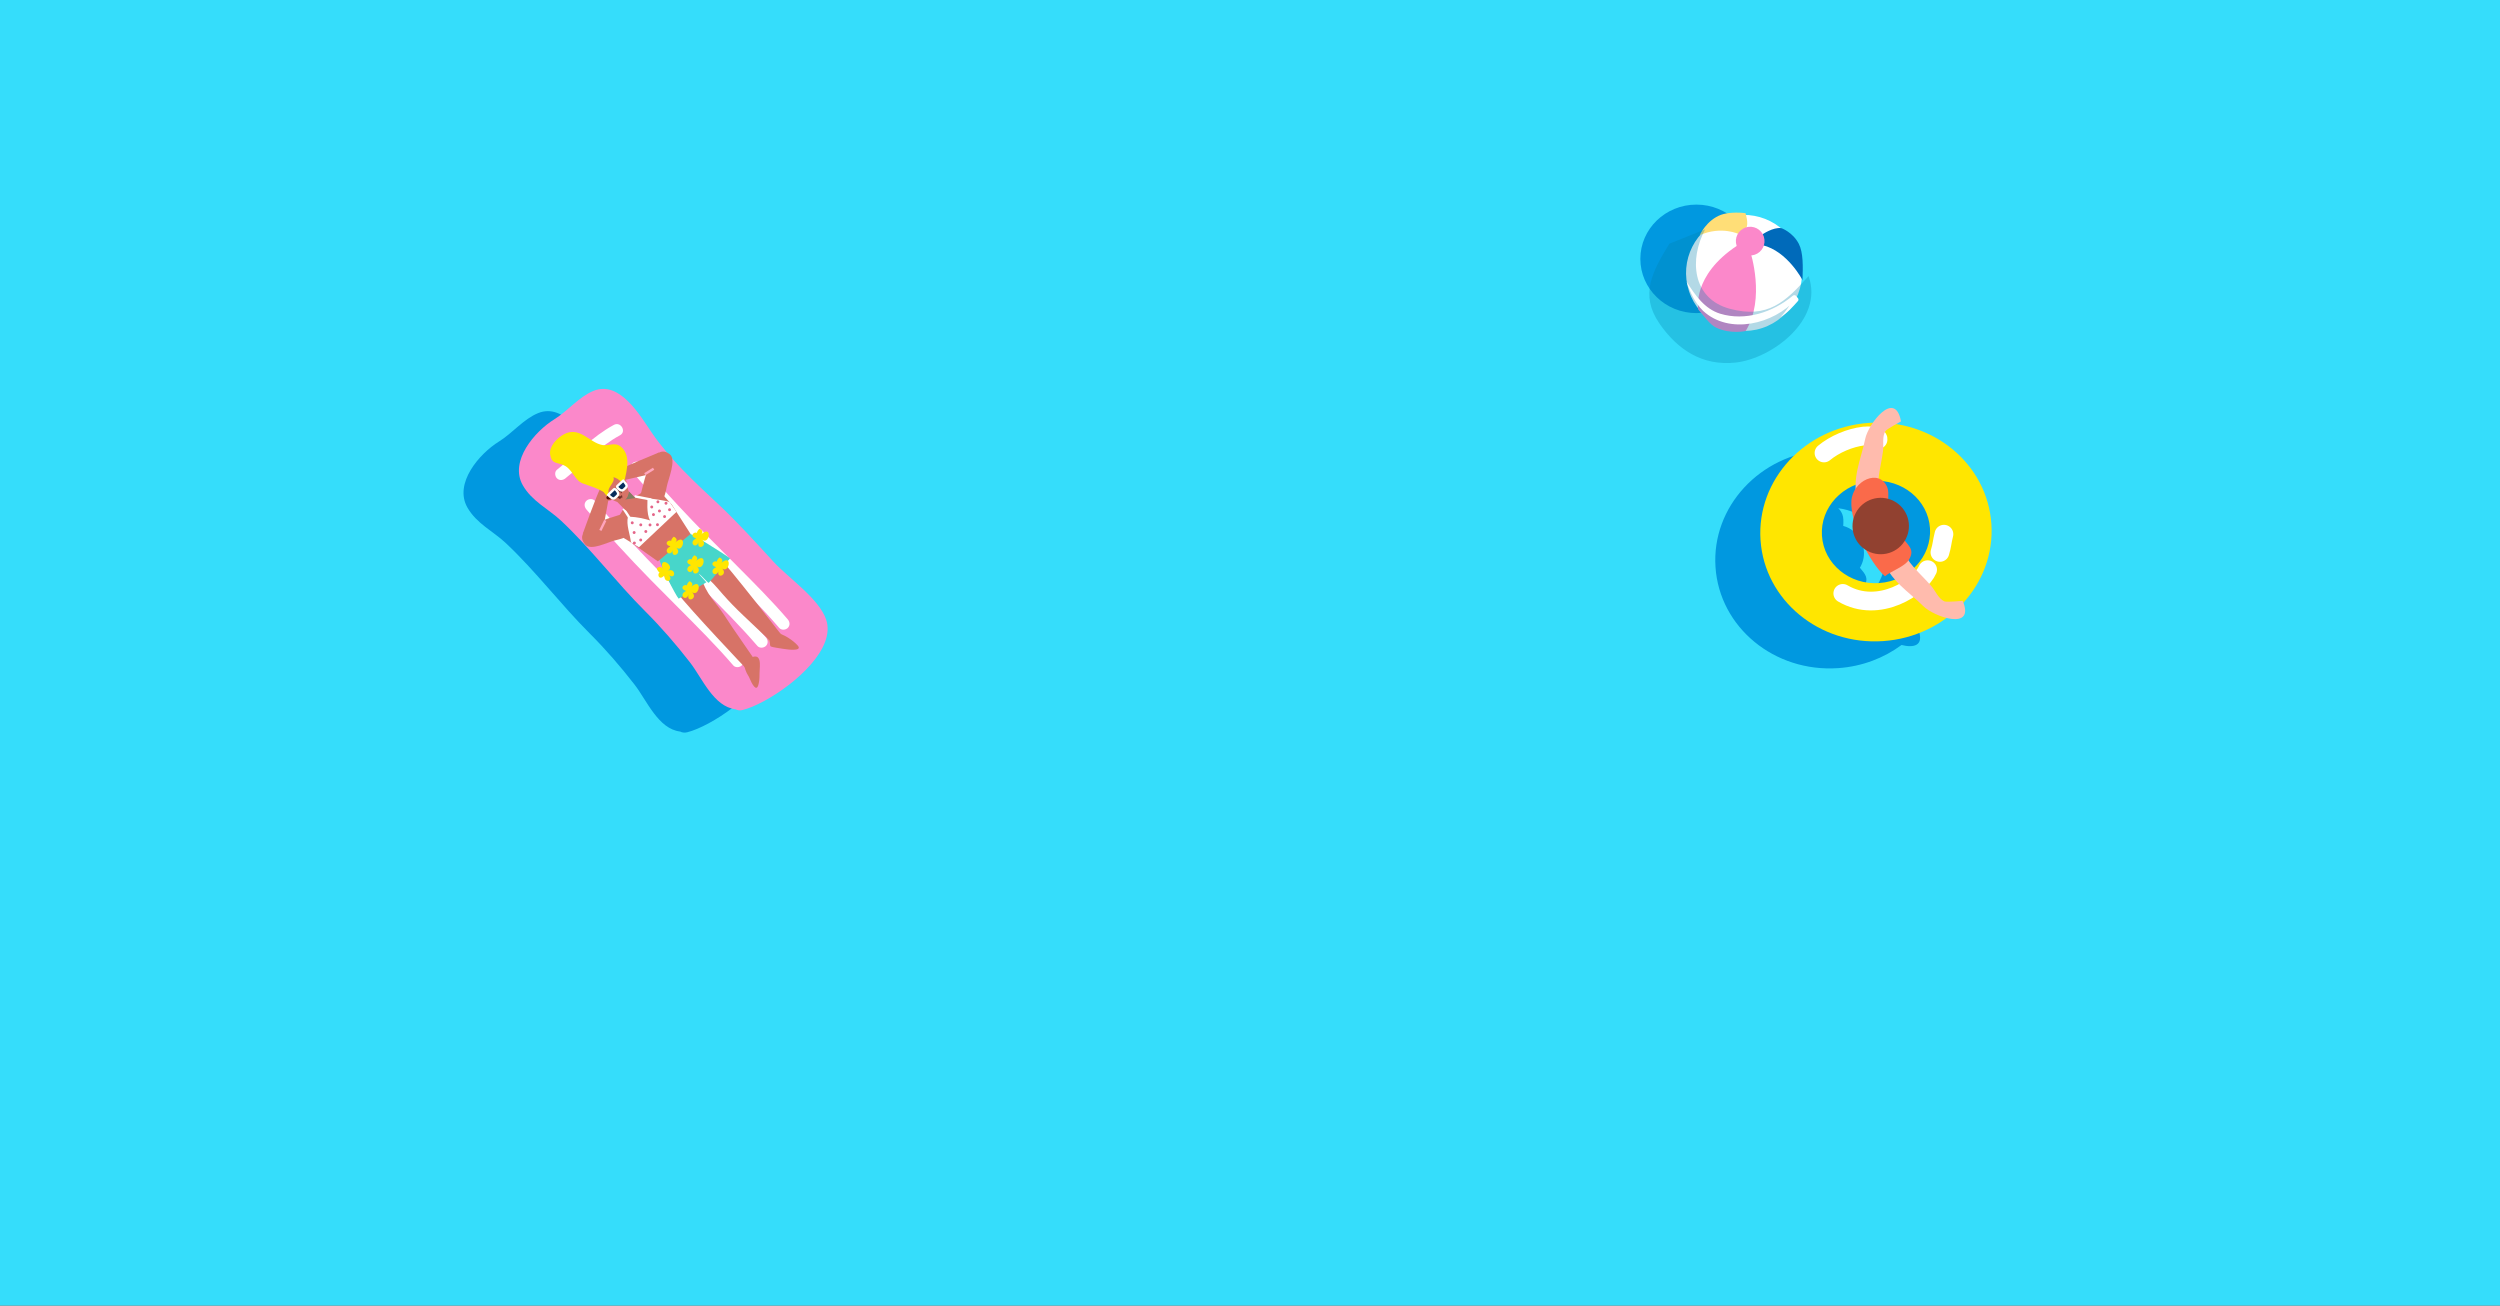 <?xml version="1.0" encoding="UTF-8"?>
<svg xmlns="http://www.w3.org/2000/svg" viewBox="0 0 1440 752">
  <rect x="0" y="0" width="1440" height="752" fill="#333333" stroke="none"/>
  <defs>
    <style>
      .cls-1 {
        fill: #e46589;
      }

      .cls-1, .cls-2, .cls-3, .cls-4, .cls-5, .cls-6, .cls-7, .cls-8, .cls-9, .cls-10, .cls-11, .cls-12, .cls-13, .cls-14, .cls-15, .cls-16, .cls-17, .cls-18, .cls-19 {
        stroke-width: 0px;
      }

      .cls-2 {
        fill: #ffbbad;
      }

      .cls-3, .cls-20, .cls-21, .cls-22, .cls-23 {
        fill: none;
      }

      .cls-4 {
        fill: #ffde77;
      }

      .cls-20 {
        stroke-width: 2.08px;
      }

      .cls-20, .cls-24 {
        stroke: #500b02;
      }

      .cls-20, .cls-25 {
        stroke-linejoin: round;
      }

      .cls-20, .cls-25, .cls-22 {
        stroke-linecap: round;
      }

      .cls-5 {
        fill: #fa6a4a;
      }

      .cls-6 {
        fill: #eb7967;
      }

      .cls-7 {
        fill: #827c62;
      }

      .cls-8 {
        fill: #47d6ca;
      }

      .cls-24 {
        fill: #500b02;
      }

      .cls-24, .cls-21, .cls-25, .cls-23 {
        stroke-width: 1.39px;
      }

      .cls-24, .cls-21, .cls-22, .cls-23 {
        stroke-miterlimit: 10;
      }

      .cls-9 {
        fill: #ffe600;
      }

      .cls-21 {
        stroke: #ffa4bd;
      }

      .cls-10 {
        fill: #914130;
      }

      .cls-11 {
        fill: #006aba;
      }

      .cls-25 {
        fill: #072d5c;
      }

      .cls-25, .cls-22, .cls-23 {
        stroke: #fff;
      }

      .cls-12 {
        fill: #672a23;
      }

      .cls-22 {
        stroke-width: 10.79px;
      }

      .cls-13 {
        fill: #fb88ca;
      }

      .cls-14 {
        fill: #0098e0;
      }

      .cls-15 {
        fill: #ea8d8d;
      }

      .cls-26 {
        isolation: isolate;
      }

      .cls-27 {
        mix-blend-mode: multiply;
        opacity: .3;
      }

      .cls-16 {
        fill: #fff;
      }

      .cls-17 {
        fill: #0080aa;
      }

      .cls-18 {
        fill: #d77367;
      }

      .cls-19 {
        fill: #35ddfb;
      }
    </style>
  </defs>
  <g class="cls-26">
    <g id="_레이어_2" data-name="레이어 2">
      <g id="_레이어_1-2" data-name="레이어 1">
        <rect class="cls-3" width="1440" height="752"/>
        <rect class="cls-19" width="1440" height="752"/>
        <path class="cls-14" d="M443.45,382.32c1.54-4.25,1.89-8.47.58-12.48-3.96-12.08-21.77-24.12-30.3-33.38-10.45-11.36-20.77-22.85-32.06-33.4-13.57-12.68-27.78-25.82-38.2-41.11-6.86-10.07-18.4-30.03-33.43-24.03-8.35,3.33-15.05,11.73-22.6,16.38-11.34,7-26.12,24.13-18.23,38.01,5.29,9.3,14.73,13.56,22.16,20.53,17.26,16.22,31.54,35.28,48.3,52.02,9.29,9.27,17.88,19.21,25.92,29.59,6.98,9.02,13.51,25.39,26.18,26.93,1.14.6,2.53.8,4.1.4,13.54-3.43,41.07-21.63,47.55-39.47h.03Z"/>
        <path class="cls-13" d="M475.33,369.51c1.54-4.25,1.89-8.47.58-12.48-3.96-12.08-21.77-24.12-30.29-33.38-10.45-11.36-20.77-22.85-32.06-33.4-13.56-12.68-27.78-25.82-38.19-41.11-6.86-10.06-18.4-30.03-33.43-24.03-8.34,3.33-15.05,11.73-22.6,16.38-11.33,6.98-26.1,24.13-18.22,38,5.29,9.3,14.73,13.56,22.16,20.53,17.26,16.22,31.54,35.28,48.3,52.02,9.29,9.27,17.88,19.22,25.92,29.59,6.98,9.01,13.51,25.39,26.18,26.93,1.14.6,2.53.8,4.1.4,13.54-3.43,41.07-21.63,47.55-39.47h0v.02Z"/>
        <path class="cls-16" d="M325.7,275.5c10.43-8.34,19.55-18.38,31.42-24.78,3.93-2.12.43-8.11-3.5-6-12.39,6.68-21.95,17.16-32.82,25.87-1.47,1.17-1.22,3.69,0,4.92,1.44,1.44,3.44,1.18,4.92,0h-.02Z"/>
        <path class="cls-16" d="M337.74,293.41c11.79,14.02,24.24,27.46,37.04,40.57,10.61,10.84,21.48,21.44,32.02,32.35,5.33,5.51,10.57,11.14,15.56,16.95,1.22,1.42,3.65,1.25,4.91,0,1.42-1.42,1.22-3.49,0-4.92-9.18-10.68-19.12-20.66-29.05-30.63-11.55-11.58-23.12-23.14-34.24-35.13-7.3-7.87-14.44-15.9-21.34-24.12-1.21-1.43-3.66-1.25-4.91,0-1.42,1.42-1.21,3.47,0,4.92h0Z"/>
        <path class="cls-16" d="M351.64,282.21c11.79,14.02,24.24,27.46,37.04,40.55,10.61,10.84,21.48,21.44,32.02,32.35,5.33,5.51,10.56,11.13,15.56,16.95,1.22,1.42,3.65,1.25,4.91,0,1.42-1.42,1.22-3.48,0-4.92-9.18-10.68-19.12-20.66-29.05-30.63-11.55-11.58-23.12-23.14-34.24-35.13-7.3-7.87-14.44-15.9-21.34-24.12-1.21-1.43-3.67-1.25-4.92,0-1.42,1.42-1.21,3.47,0,4.91h0l.02.04Z"/>
        <path class="cls-16" d="M364.23,271.82c11.79,14.02,24.24,27.46,37.04,40.56,10.61,10.84,21.48,21.44,32.02,32.36,5.33,5.51,10.57,11.14,15.56,16.95,1.22,1.42,3.65,1.25,4.92,0,1.42-1.42,1.22-3.48,0-4.91-9.18-10.68-19.12-20.66-29.05-30.63-11.55-11.58-23.12-23.14-34.24-35.13-7.3-7.87-14.44-15.9-21.34-24.12-1.21-1.43-3.67-1.25-4.92,0-1.42,1.42-1.21,3.47,0,4.91h0Z"/>
        <path class="cls-18" d="M437.4,380.19c.62,2.15.1,5.43.11,7.15,0,2-.05,4.08-.42,6.05-.32,1.71-1.03,4.01-2.71,2.04-1.11-1.3-1.82-2.87-2.49-4.44-.32-.75-.68-1.55-1.15-2.22-.79-1.11-2.19-4.62-2.05-5.96.26-2.48,5.76-6.04,7.86-4.12.4.36.67.89.85,1.5Z"/>
        <path class="cls-18" d="M389.89,321.9c6.16.67,13.13,9.23,14.99,13.73,1.76,4.29,4.18,8.1,7.14,11.65,3.71,4.46,6.75,9.61,10.04,14.4,4.35,6.33,8.7,12.65,13.06,18.97l-5.54,4.28s-32.03-33.75-40.1-44.15c-3.58-4.62-9.88-13.75-3.57-17.84,1.35-.86,2.68-1.15,3.97-1.01h0v-.03Z"/>
        <path class="cls-15" d="M444.62,372.3c-.54-.68-3.03-5.1-3.03-5.1l4.97-4.98s6.64,5.79,6.85,5.83c0,0,1.62,5.03-8.78,4.25h-.01Z"/>
        <path class="cls-18" d="M444.08,372.4c.92.46,5.93,1.14,7,1.32,1.97.32,4.04.58,6.04.53,1.73-.04,4.12-.39,2.43-2.36-2.35-2.72-8.64-7.29-12.41-7.05-2.04.12-3,.96-3.36,2.92-.17.92-.71,4.17.29,4.67h.01v-.03Z"/>
        <path class="cls-18" d="M393.8,316.54c-.29,6.19,7.62,12.65,11.79,15.18,3.97,2.4,7.62,7.04,10.66,10.5,3.83,4.36,7.65,8.27,11.87,12.26,5.58,5.28,11.15,10.55,16.72,15.84l5.08-4.82s-28.39-36.88-37.42-46.44c-4.01-4.26-12.05-11.9-17.06-6.29-1.07,1.19-1.55,2.46-1.62,3.76h-.02Z"/>
        <path class="cls-8" d="M395.87,306.93c-.18.18-4.44,4.4-7.29,7.6-2.79,2.55-8.6,7.27-8.71,7.39-.9.97,9.47,21.41,11.04,22.91l15.94-9.43c-.46-.61-3.71-4-4.33-4.89,1.4.71,4.62,4.76,5.69,5.22l12.29-14.08c-1.49-1.39-23.8-15.59-24.63-14.72h0Z"/>
        <path class="cls-18" d="M350.75,286.33l-4.11,22.28-10.97-1.19s7.83-21.9,10.33-26.64l4.75,5.55h0Z"/>
        <path class="cls-18" d="M367.99,289.36s1.48-1.48,5.64-.07c4.15,1.42,8.11,3.9,10.39-8.82.76-4.26,5.8-15.59,1.83-18.76-11.29-8.98-16.26,22.19-17.85,27.63h0v.02Z"/>
        <path class="cls-18" d="M378.95,323.36l-15.01-10.58c-2.8-1.97-5.71-3.03-7.76-5.58-2.99-3.71-2.37-6.6.32-9.98,3.05-3.85,3.91-8.76,8.75-11.14,1.11-.54,2.17-.88,3.22-1.58,3.1-2.11,5.57-4.08,9.37-2.32,3.76,1.75,6.32,5.65,9.15,8.53l10.77,16.85"/>
        <path class="cls-18" d="M359.13,276.63l22.08-5.11-1.68-10.9s-21.52,8.82-26.16,11.51l5.76,4.5h0Z"/>
        <path class="cls-9" d="M359,280.83c.8-6.71,5.64-17.63-1.4-23.55-3.3-2.79-7.14-.29-10.61-.93-7.61-1.4-13.19-11.12-22.26-6.15-3.75,2.05-8.57,6.79-7.84,11.59.92,6.1,4.51,4.19,8.66,6.6,4.32,2.5,5.71,8.47,10.15,10.09,4.19,1.54,9.09,2.85,13.2,5.69"/>
        <path class="cls-18" d="M363.87,294.61s-1.42,1.54.19,5.62c1.61,4.08,2.87,8.16-9.72,11.01-4.22.96-13.94,6.26-17.27,2.43-9.47-10.87,21.44-17.23,26.81-19.08h-.01v.02Z"/>
        <path class="cls-16" d="M361.72,297.62c6.22.14,9.7,1.29,12.77,2.15-2.33-3.4-1.47-12.83-1.47-12.83,0,0,12.13,1.43,12.86,2.44l3.76,5.48-21.59,20.35-4.61-2.78c-.5-4.64-2.9-10.21-1.72-14.81h0Z"/>
        <path class="cls-23" d="M363.17,299.16l-4.07-6.29"/>
        <path class="cls-23" d="M375.13,287.76l-9.66-1.88"/>
        <path class="cls-1" d="M372.14,305.31c.46.08.76.51.68.99-.08.46-.51.76-.99.68-.46-.08-.76-.53-.68-.99.08-.46.51-.76.99-.68Z"/>
        <path class="cls-1" d="M369.21,310.2c.46.08.76.51.68.99-.08.46-.53.76-.99.68-.46-.08-.76-.51-.68-.99.08-.46.53-.76.99-.68Z"/>
        <path class="cls-1" d="M365.42,305.91c.46.08.76.51.68.99-.08.46-.53.76-.99.68-.46-.08-.76-.53-.68-.99.08-.46.53-.76.99-.68Z"/>
        <path class="cls-1" d="M369.23,301.48c.46.08.76.51.68.99-.08.46-.53.76-.98.68-.46-.08-.76-.53-.68-.99.08-.46.53-.76.99-.68h0Z"/>
        <path class="cls-1" d="M364.33,300.31c.46.08.76.51.68.98-.08.46-.53.76-.99.68-.46-.08-.76-.53-.68-.99.08-.46.53-.76.99-.68h0Z"/>
        <path class="cls-1" d="M378.85,301.39c.46.08.76.51.68.99-.08.46-.53.76-.98.68-.46-.08-.76-.51-.68-.99.08-.46.53-.76.99-.68h0Z"/>
        <path class="cls-1" d="M374.57,301.53c.46.08.76.53.68.99-.08.46-.53.76-.99.68-.46-.08-.76-.53-.68-.99.08-.46.51-.76.99-.68Z"/>
        <path class="cls-1" d="M376.55,295.58c.46.08.76.53.68.99-.08.46-.51.76-.99.68-.46-.08-.76-.53-.68-.99s.53-.76.99-.68Z"/>
        <path class="cls-1" d="M382.95,296.72c.46.08.76.51.68.98-.08.46-.53.76-.99.68-.46-.08-.76-.51-.68-.99.08-.46.53-.76.99-.68h0Z"/>
        <path class="cls-1" d="M375.56,291.19c.46.08.76.53.68.98-.08.46-.51.76-.98.68-.46-.08-.76-.51-.68-.99.08-.46.53-.76.99-.68h0Z"/>
        <path class="cls-1" d="M380,293.48c.46.08.76.53.68.99-.08.46-.53.76-.99.68-.46-.08-.76-.53-.68-.99.08-.46.53-.76.99-.68Z"/>
        <path class="cls-1" d="M385.81,292.76c.46.08.76.53.68.99-.08.46-.53.76-.98.68-.46-.08-.76-.53-.68-.99.08-.46.51-.76.99-.68h0Z"/>
        <path class="cls-1" d="M379.1,288.22c.46.08.76.51.68.99-.08.46-.53.76-.98.68-.46-.08-.76-.53-.68-.99.08-.46.53-.76.99-.68h0Z"/>
        <path class="cls-1" d="M383.77,289.04c.46.08.76.51.68.99-.08.46-.53.76-.99.68-.46-.08-.76-.53-.68-.99.08-.46.53-.76.99-.68Z"/>
        <path class="cls-1" d="M365.55,311.95c.46.08.76.51.68.99-.08.46-.53.76-.99.68-.46-.08-.76-.53-.68-.99.08-.46.51-.76.99-.68Z"/>
        <path class="cls-6" d="M358.09,278.58s-.61-1.97,1.03-2.25c1.64-.29,2.97,1.71.86,4.35"/>
        <path class="cls-20" d="M359.34,277.68l-.04,1.08"/>
        <path class="cls-18" d="M366.06,287.02c1.64,1.67.62,3.33-1.03,4.97l-.38.38c-1.67,1.64-3.35,2.61-4.98.94l-3.96-4.03c-1.64-1.67-1.61-4.33.05-5.96l.38-.38c1.67-1.64,4.33-1.61,5.97.05l3.96,4.03h-.01,0Z"/>
        <path class="cls-7" d="M362.37,283.17s-1.12,4.25-3.03,4.66l6.57-.92-3.54-3.75h0Z"/>
        <path class="cls-18" d="M361.16,280.39c.15.25.29.5.4.75,1.37,3.03-.38,7.35-3.83,7.97-3.42.62-6.57-2.26-8.76-4.5-2.19-2.22-2.15-5.8.07-8l.51-.5c2.22-2.19,4.36-3.64,6.55-1.4,1.5,1.72,3.82,3.62,5.05,5.67h.01Z"/>
        <path class="cls-9" d="M353.36,274.89c-.07-.19,2.03.71,2.29.89,1.12.78,2.58,1.93,3.42,3.03,0,0,.15-.31.19-.35.03,0,.38.15.4.14-.86.33-1.9-3.07-2.21-3.54-4.42-6.93-13.47,1.47-10.19,7.57,1,1.86,2.71,3.82,4.72,4.6.17-.78-.5-.82-.85-1.44-1.17-2.11-.85-3.85.39-5.73.96-1.47,2.48-3.25,1.85-5.14h-.01v-.03Z"/>
        <path class="cls-18" d="M351.25,285.42s-1.96-.64-2.28.98c-.31,1.64,1.67,3,4.32.93"/>
        <path class="cls-20" d="M350.32,286.65l1.08-.03"/>
        <path class="cls-24" d="M352.98,283.17c-.53.11.04.82.3.92.62.24.25-.65-.18-.87l-.12-.04h0Z"/>
        <path class="cls-24" d="M356.51,279.71c-.53.11.04.82.31.92.62.24.25-.65-.18-.87l-.12-.04h-.01Z"/>
        <path class="cls-12" d="M357.14,284.76s.08.1.11.12c-.01-.03-.12-.15-.11-.12Z"/>
        <path class="cls-12" d="M357,284.46l.03.04-.08-.12.06.08h-.01Z"/>
        <path class="cls-12" d="M357.07,284.39c-.17-.18,0,.06-.07,0l-.04-.04.12.15s-.07-.15,0-.11h-.01,0Z"/>
        <path class="cls-12" d="M357.47,284.76c-.07-.07-.04-.07-.03,0h.03Z"/>
        <path class="cls-12" d="M357.45,284.68l.04.08s.06.04.08.07c-.01-.04-.06-.08-.12-.15Z"/>
        <path class="cls-12" d="M357.36,284.53v.03s.04.03,0-.03Z"/>
        <path class="cls-12" d="M357.4,284.64l-.04-.07s-.08-.08,0,.03c-.04-.05,0,0,.03.04h.01Z"/>
        <path class="cls-12" d="M357.37,284.61s-.07-.06-.11-.12c0,.04.11.18.11.12Z"/>
        <path class="cls-12" d="M356.91,284.19l-.05-.04.04.07s.06.04,0-.03h.01,0Z"/>
        <path class="cls-12" d="M357.62,284.71s-.1-.1-.14-.15l.03.06s.06.04.11.1h0Z"/>
        <path class="cls-12" d="M357.48,284.55l-.04-.08s0,.04.04.08Z"/>
        <path class="cls-12" d="M357.18,284.32l.1.17-.1-.17Z"/>
        <path class="cls-12" d="M357.69,284.65l.08.1-.11-.15.03.06h0Z"/>
        <path class="cls-12" d="M357.72,284.6c.06.08.12.11.17.17,0-.03-.04-.1-.1-.17.01.04,0,.04-.07,0Z"/>
        <path class="cls-12" d="M357.73,284.5s.04.06.07.1c0-.03-.03-.06-.07-.1Z"/>
        <path class="cls-12" d="M357.48,284.47s.08.08.11.1l-.11-.1Z"/>
        <path class="cls-12" d="M357.3,284.39c-.04-.07-.08-.15-.2-.24.06.08.12.12.2.24Z"/>
        <path class="cls-12" d="M357.34,284.33h-.04s.07.06.1.1l-.06-.1Z"/>
        <path class="cls-12" d="M357.33,284.29v.04h.03s-.03-.04-.03-.04h0Z"/>
        <path class="cls-12" d="M357.61,284.43s-.03-.07-.03-.08h-.06s.08.1.1.08h-.01Z"/>
        <path class="cls-12" d="M357.48,284.33s0,.01.03.06v-.04s-.03-.03-.01-.01h-.02Z"/>
        <path class="cls-12" d="M357.7,284.43s-.06-.03-.07-.04c.04.03.1.07.07.04Z"/>
        <path class="cls-12" d="M357.57,284.46s-.03-.04-.05-.07c0,0,0,.03.03.04l.03.03h-.01Z"/>
        <path class="cls-12" d="M356.98,283.6c.1.1.18.2.06.11.07.08.4.39.6.54-.04-.04-.08-.08-.12-.15-.06-.04-.17-.08-.24-.18-.03-.07.06.01.11.05-.14-.11-.17-.19-.36-.35l.06.07-.1-.1h-.01Z"/>
        <path class="cls-12" d="M357.59,284.26s.07.05.17.12c-.04-.06-.07-.1-.1-.12l-.06.03v-.03h-.01Z"/>
        <path class="cls-12" d="M357.58,284.32c-.1-.11-.12-.17-.25-.28,0,.03.07.1.11.15,0-.06.05.07.14.11v.04s.04.01.07.03c0,0-.03-.03,0-.01l-.04-.04.04.04h.01l-.03-.08s-.03,0-.03.03h-.03,0Z"/>
        <path class="cls-12" d="M356.98,283.97s.06.07.03.06c-.04-.03-.04-.06-.08-.1.03.03.05.1.12.14,0,0,.18.14.19.15-.1-.1-.17-.17-.25-.26h-.01Z"/>
        <path class="cls-12" d="M357.25,284.12l-.03-.07-.1-.08.05.06s.03.06.07.1h.01Z"/>
        <path class="cls-12" d="M357.72,284.3l.12.11-.15-.18.03.07Z"/>
        <path class="cls-12" d="M357.75,284.25l.11.08-.05-.07h-.06Z"/>
        <path class="cls-12" d="M357.54,282.23c.07-.11.18-.28.08-.15l-.08.12s.01,0,0,.03Z"/>
        <path class="cls-12" d="M356.5,282.58l-.03.04s.05-.08.08-.11l-.05.08h0Z"/>
        <path class="cls-12" d="M355.25,282.94l-.08.12s.04-.07.08-.12Z"/>
        <path class="cls-12" d="M358.07,283.57s.1-.06.11-.07c-.1.04-.22.03-.11.07Z"/>
        <path class="cls-12" d="M356.45,281.61s-.04.04-.06.07c.01-.01.04-.04.06-.07Z"/>
        <path class="cls-12" d="M358.2,283.36s-.03,0-.04.01c.03.03.04.07.01.1.07-.03.11-.07.01-.12h.02Z"/>
        <path class="cls-12" d="M357.44,283.79s-.03-.03-.06-.04c.03.03.04.04.06.04Z"/>
        <path class="cls-12" d="M357.95,284.1h-.01s.03.03.01,0Z"/>
        <path class="cls-12" d="M357.97,284.05h-.03.03v-.03.03Z"/>
        <path class="cls-12" d="M356.43,283.23c.08-.08.12-.12.12-.14l.03-.03-.19.19v.03l.29-.32-.25.26h0Z"/>
        <path class="cls-12" d="M355.47,282.94l-.05.12c-.14.18-.11.11-.2.28.24-.4.1,0,.33-.4l-.04.1h-.01c-.1.22.19-.28.18-.19,0,.04-.04.1-.07.14l.08-.08s-.04.08-.04.07h.05c.04-.06.11-.15.14-.2-.03.07-.03.04-.05.1l.08-.08c-.06.11-.12.21-.14.18-.22.42.07-.1-.03.17l-.04.04c-.12.24-.07.17-.12.32.04-.08.18-.39.25-.47,0,.03-.01.06.04-.03-.08.14-.05.11-.04.11l-.11.19s.1-.14.17-.22c0,.03-.08.18-.15.3,0,.04.12-.25.18-.26-.03.08.04.01.12-.08-.03.07-.07.11-.1.17l.1-.14s-.03.06-.04.07c.04-.05.11-.19.17-.24.12-.21-.15.33.01.1-.03.05-.07.11-.11.19.12-.14.1-.1.25-.29l-.06.14c.07-.15.19-.31.3-.43.04-.07.07-.14.08-.17l.1-.08s-.06.1-.11.17l.03-.04c-.03.07-.11.18-.18.28l.07-.12c-.07.11-.15.24-.24.35.01-.01.03-.04.04-.04-.01.03-.04.06-.06.08,0,.01.01-.01.06-.07l-.12.21.06-.08-.06.15c.15-.19.38-.49.47-.56-.11.14-.17.25-.28.43.11-.19-.08.07-.07,0,0,.03-.06.11-.08.14l.14-.15c-.1.15-.07.11-.1.18.18-.29.15-.18.22-.25-.07.1-.14.2-.14.17-.12.22.25-.32.14-.12,0,0,0-.01-.03.03.07-.08.04,0-.03.08,0,0,.04.04.24-.18-.03.03-.24.26-.28.32.21-.25.46-.47.7-.71-.18.18-.56.65-.68.72-.01.04-.03.08.06.03.01-.03.22-.29.25-.31-.17.24-.08.12-.21.33.03-.05.29-.35.29-.33-.04.04-.25.31-.28.33l.28-.28s-.21.26-.26.35c.04-.07.03.03.06,0l.04-.08c0,.07.36-.42.39-.37-.05.05-.3.39-.32.44.12-.15.61-.75.74-.85l-.07.1.11-.08c-.21.22-.62.69-.79.88-.04.08-.08.11-.06.11-.06.08-.11.12-.11.12,0,.03,0,.05-.01.07.14-.18.17-.17.28-.32l-.18.17c.14-.18.43-.51.42-.46-.05.07-.26.32-.32.38.06-.06.11-.11.07-.07l-.08.1s.18-.2.1-.1l.07-.07h-.01c.08-.07.18-.17.28-.25.2-.18.38-.36.46-.42,0,.01-.14.22-.24.3-.14.11-.49.35-.38.28h.03l.03-.04s.03-.01.06-.03c-.12.04.35-.15.39-.11-.06.01-.14.04-.17.06,0,.04-.12.05-.12.07-.03,0-.19-.03-.15-.01-.04,0,.04,0,.06,0-.19-.04,0,0-.07-.01h-.03s.05.03.08.03c.21.07.04,0-.04-.03.29.04.58.14.68.26.04.08-.18-.05-.15-.03-.07.04.43.28.21.25-.18-.07-.32-.18-.44-.24-.06-.05.12.03.12,0h-.08s-.08-.08-.04-.07c-.15-.06-.07.07-.22.01.05.04.1.08.17.12v-.03c.12.07.14.14.21.17.08.08.19.19.1.18l-.18-.12s.11.06.07,0c.07.07-.26-.14-.04.04l.12.07c.07.08.22.25.15.24.17.12-.01-.01.19.11-.25-.18.07-.07-.21-.24.24.15.12.04.35.15-.06-.04-.11-.07-.07-.07-.01,0-.04-.03-.04-.04-.03,0-.07-.03-.1-.04-.12-.11-.1-.14-.15-.19.04,0,.07.06.14.08l-.1-.08c.14.08.25.08.31.18l.03-.04c.08.01.14,0,.1-.06.04,0-.12-.12-.03-.05l-.05-.11h.04c.06-.07-.17-.24.12-.35-.03-.06-.08-.11-.04-.19l.14-.03s.08-.28-.05-.26c.32-.22-.1-.39-.1-.47l-.14.11s-.1-.06-.19-.06l-.11.11c-.11.07,0-.15-.05-.17.04-.04.04-.03.03,0,.17-.32-.25.12-.12-.1-.04.04-.04.01-.01-.01l.04-.07s-.04.06-.04.07c0,0-.03,0-.06.04l.1-.14s-.05.06-.12.17l-.07.07c.15-.22-.07.06.1-.17-.1.11-.1.07-.28.29l.04-.04s.03-.06-.03,0l.14-.17-.19.21c.08-.1.12-.15.25-.28-.18.18-.1.04-.29.21l.1-.1s-.15.12-.1.03c.12-.24-.1-.11-.01-.35-.21.35.07-.17-.1.1.06-.08.07-.14.12-.19-.08.06.04-.15-.12.06.06-.08.08-.11.11-.17,0,.01-.06.07-.03.01s.04-.07.07-.1c-.04,0-.19.24-.35.47.06-.12.04-.11-.07.04.04-.08.08-.17.12-.18,0-.01,0-.15-.11.04.03-.06,0-.03-.03,0-.01-.03,0-.04-.04-.04v.03c-.17.22-.06.04-.1.05v-.03c.07-.19-.06.07.03-.14l-.08.14c-.19.31.07-.21-.01-.1l-.04.08c-.07.1.22-.45.22-.49,0-.03.03-.04.04-.06.07-.19-.11.18-.17.21.05-.1.15-.25.15-.28.04-.08-.24.31-.15.1-.04.08-.08.17-.12.21-.03.01.12-.32-.03-.08l.03-.07s-.11.08-.19.21c.28-.5-.22.19.04-.26h-.06l.03-.04s-.08.06-.15.17c0-.03.04-.07.06-.1.01-.11,0-.1-.17.11l.08-.15c-.06.08.08-.26-.06-.11,0-.01.03-.04.04-.07-.14.15.14-.47-.19.05l-.11.11s-.14.24-.18.33c-.03.03.06-.18.1-.21v.03c.15-.28,0-.12.11-.32-.08-.03-.06-.22-.11-.28l-.12.22v-.03s.08-.18.08-.15c.07-.12-.08.08-.11.14.03-.11.17-.25.15-.26h-.03v.04c-.07.08-.12.18-.14.15.01-.06.07-.14.07-.15,0-.03,0-.01,0,0v-.04l-.11.18c-.07.08-.01-.03-.12.18.17-.31-.04-.17,0-.26-.1.11-.11.1-.12.07-.01.04-.12.24-.14.2.25-.39.07-.2.24-.49-.1.19-.08.01-.22.29,0-.04.1-.15.14-.25-.12.12-.01-.15-.08-.12-.03.06-.07.14-.14.21l.14-.28s-.2.29-.1.1c-.03.04-.07.11-.08.12.08-.31-.31.08-.07-.43-.06.11-.07.11-.08.11,0,.03-.08.12-.14.19l.1-.21c-.14.18-.04,0-.18.17l.03-.03c-.17.19-.32.49-.51.75.2-.22-.19.39.07.07-.03.05-.07.08-.11.15.08-.11.11-.12.1-.07l-.03.03s0,.14.01.25l.08-.14s-.03.07-.04.11c.15-.19-.03-.03.14-.25-.17.29.08.06-.11.39.01,0,.1-.17.11-.15l-.06.08.07-.11s-.07.14-.11.21h-.03c-.06.12.07.01.05.04v-.07c.11-.06.11.1.26-.04l.04-.07c.11-.1-.01.1.05.05,0,0,.08-.07.08-.05-.05.07-.07.17-.14.24.12-.11.08-.1.26-.32l-.05.11c.07-.1.1-.15.14-.17-.07.08-.08.18-.18.29-.11.26.21-.21.01.15.21-.29.07-.19.11-.25.06-.11.15-.22.15-.18,0,.01-.21.4-.18.42h-.01c-.03.1.08-.07.03.06.12-.18,0,.03.15-.21l-.07.04s.24-.32.18-.17c-.03.04-.08.1-.1.14-.03.07.04-.04,0,.04-.14.24-.07.03-.2.2-.05.11.14-.15-.03.1.21-.32,0,.05.18-.18l-.08.14s.07-.08.07-.07l-.12.18c.11-.15-.04.15.03.08-.04-.01.1-.18.14-.29.15-.17-.19.39-.1.35-.01.01.03-.1.07-.15,0,.04-.03.1-.07.18.05,0,.08-.15.15-.22-.1.18.06-.06.11-.11l-.08.14c-.01.11.18-.29.15-.17l-.14.19.04-.04-.1.17c.1-.11.08-.07.07-.01.06-.11.15-.26.18-.25-.04.1-.08.14-.06.12-.06.08-.12.2-.07.06l-.08.14c-.04.11.01.04.03.04v-.04l.15-.18s-.06.1-.08.14c.01,0,.06-.07.08-.08-.07.11-.14.24-.2.28l.11-.11s-.07.15-.1.19c-.03.08.18-.21.15-.1.01-.03.03-.04.04-.06,0,.04-.06.19.07.06l-.11.22s.14-.28.22-.33c.07-.05-.1.18-.12.25.07-.1.22-.3.14-.11-.03.04-.01,0-.03,0v.03l-.06-.03ZM355.77,283s-.08.11-.04.03c.1-.17.06-.08.04-.03ZM356.36,282.89s-.03.01,0-.04v.04ZM357.84,283.87s.04.03.06.04c-.03-.03-.03-.04-.01-.04-.04-.01-.07-.03-.04,0h0ZM355.54,281.19v.04s-.03,0,0-.04Z"/>
        <path class="cls-12" d="M356.2,283.04l.04-.08s-.03.05-.04.08Z"/>
        <path class="cls-12" d="M355.27,282.92l-.03.03.03-.03Z"/>
        <path class="cls-12" d="M357.93,284.25v-.06h-.07s.08.06.07.07h0Z"/>
        <path class="cls-12" d="M357.02,283.72v.03l.06.06s-.04-.06-.07-.07h.01v-.02Z"/>
        <path class="cls-12" d="M357.48,283.92c-.11-.08-.08-.04-.07-.01.15.12.11.07.07.01Z"/>
        <path class="cls-12" d="M357.41,283.9s.06.05,0,0h0Z"/>
        <path class="cls-12" d="M357.89,283.97s.15.1.1.08c.14.11-.14-.18-.1-.08Z"/>
        <path class="cls-12" d="M357.11,283.64l.14.1-.1-.08h-.04v-.02Z"/>
        <path class="cls-12" d="M357.27,283.64h-.06s.04.01.04.03c0,0,.05,0,0-.03h.02Z"/>
        <path class="cls-12" d="M357.09,283.58h.04s-.04.01-.04.01h0Z"/>
        <path class="cls-12" d="M357.41,283.43l-.04-.04s-.1-.03-.07,0c.04.01.06.04.11.06h0v-.02Z"/>
        <path class="cls-12" d="M356.95,283.29s.07.03.12.05l-.19-.1.07.04h0Z"/>
        <path class="cls-12" d="M356.93,283.25l-.07-.03s.03,0,.07.03Z"/>
        <path class="cls-12" d="M357.15,283.15l.28-.24-.28.24Z"/>
        <path class="cls-12" d="M356.44,283.65c-.03.08.14-.17.1-.07.06-.07.04-.08.08-.14-.07.05-.04.01-.18.21h0Z"/>
        <path class="cls-12" d="M356.62,283.46l.04-.04-.04.04Z"/>
        <path class="cls-12" d="M354.87,280.55l.03-.07-.06.1.03-.03Z"/>
        <path class="cls-12" d="M354.71,280.75l.12-.18-.12.17s.03-.01,0,.03h0v-.02Z"/>
        <path class="cls-12" d="M355.58,283.4l.03-.04s.03-.06.03-.07l-.06.11h0Z"/>
        <path class="cls-12" d="M355.48,283.15h0l.11-.17-.11.17Z"/>
        <path class="cls-12" d="M355.2,283.29s.03-.03.03,0c-.03.03.1-.21-.03,0Z"/>
        <path class="cls-12" d="M358.32,285.21l-.05-.03.14.07-.08-.04h-.01Z"/>
        <path class="cls-12" d="M358.3,285.23c.22.11-.03-.03.06,0l.05.03-.18-.08s.14.08.08.06h-.01,0Z"/>
        <path class="cls-12" d="M357.87,285.02s-.04-.03-.03-.01c0,0-.06-.04.04.01h-.01Z"/>
        <path class="cls-12" d="M358.02,285.12h-.03s-.03-.04.03,0Z"/>
        <path class="cls-12" d="M357.94,285.05l.07.04s.1.06-.03-.01c.07.04,0,0-.04-.03Z"/>
        <path class="cls-12" d="M357.97,285.08s.07.04.15.08c-.03-.03-.18-.11-.15-.08Z"/>
        <path class="cls-12" d="M358.54,285.36l.07.03-.07-.04s-.07-.01,0,.01Z"/>
        <path class="cls-12" d="M357.77,284.96s.11.08.17.12l-.06-.04s-.05-.04-.12-.08h.01,0Z"/>
        <path class="cls-12" d="M357.94,285.07l.07.06s-.03-.03-.07-.06Z"/>
        <path class="cls-12" d="M358.26,285.26l-.15-.11.15.11Z"/>
        <path class="cls-12" d="M357.76,284.94s-.06-.04-.04-.03c-.03-.03.06.04.1.07l-.06-.04Z"/>
        <path class="cls-12" d="M357.79,284.97s-.07-.06-.1-.08h-.01s.06.04.08.07c.01.02.03.03.04.03h-.01v-.02Z"/>
        <path class="cls-12" d="M357.83,285.01s-.06-.04-.08-.07c.01.01.04.04.08.07Z"/>
        <path class="cls-12" d="M358,285.11s-.1-.07-.12-.08l.12.08Z"/>
        <path class="cls-12" d="M358.15,285.21s.14.11.25.17c-.08-.06-.14-.1-.25-.17Z"/>
        <path class="cls-12" d="M358.14,285.22h.03s-.08-.04-.11-.07l.08.07Z"/>
        <path class="cls-12" d="M358.18,285.25l-.04-.03.04.03Z"/>
        <path class="cls-12" d="M357.94,285.1s.06.04.06.05c.03.01.04.03.04.03-.04-.03-.1-.08-.1-.08Z"/>
        <path class="cls-12" d="M357.97,285.16l.03.03-.03-.03Z"/>
        <path class="cls-12" d="M358.05,285.19l-.04-.04h.01s.03.04.03.03h0Z"/>
        <path class="cls-12" d="M357.87,285.05s.04.04.07.06c-.04-.03-.1-.08-.07-.06Z"/>
        <path class="cls-12" d="M357.95,285.1s.04.04.07.05c0,0-.01-.01-.04-.03,0,0-.03-.01-.03-.03h0Z"/>
        <path class="cls-12" d="M358.65,285.83c-.1-.1-.18-.2-.07-.1-.07-.08-.4-.38-.6-.54l.14.14c.05.06.14.11.22.19.04.06-.04-.03-.1-.07.12.11.17.18.35.36l-.06-.07.1.1h.02Z"/>
        <path class="cls-12" d="M358.01,285.19s-.05-.07-.14-.14l.11.11h.04v.03s0,0,0,0Z"/>
        <path class="cls-12" d="M358.01,285.16c.11.1.15.14.28.25,0-.01-.08-.08-.14-.14.01.03-.06-.05-.12-.11l-.03-.03s-.03-.03-.06-.04c0,0,.03.01.01.01l.04.04-.04-.04h-.01l.06.04h.01v.02Z"/>
        <path class="cls-12" d="M358.57,285.51s-.07-.06-.06-.04c.04.03.06.04.1.07-.03-.03-.08-.07-.15-.1h.01s-.21-.11-.22-.12c.11.07.19.12.3.21h.01v-.02Z"/>
        <path class="cls-12" d="M358.32,285.37l.04.06.11.07-.05-.04s-.04-.04-.1-.08h0Z"/>
        <path class="cls-12" d="M357.91,285.12l-.11-.11.17.15-.06-.04h0Z"/>
        <path class="cls-12" d="M357.93,285.14l-.1-.1.06.05.04.04h0Z"/>
        <path class="cls-12" d="M357.64,285.36c-.06-.11-.15-.29-.08-.15l.07.14h.01,0Z"/>
        <path class="cls-12" d="M357.59,286.33v.04s0-.1-.01-.14v.1h.01Z"/>
        <path class="cls-12" d="M357.86,285.26s-.06-.07-.07-.07c.06.07.14.17.07.07Z"/>
        <path class="cls-12" d="M357.79,285.21l.03.03s-.01-.04,0-.04c-.07-.08-.04-.06,0,0h-.03Z"/>
        <path class="cls-12" d="M358.26,285.55s.03.03.04.06c-.03-.03-.04-.04-.04-.06Z"/>
        <path class="cls-12" d="M357.9,285.16l-.03-.03.03.03Z"/>
        <path class="cls-12" d="M357.84,285.12s-.01-.01,0,0h0Z"/>
        <path class="cls-12" d="M358.16,286.96c-.05-.18-.04-.15-.03-.12l-.18-.4.19.53h.02Z"/>
        <path class="cls-12" d="M357.15,287.26l.03.14c0,.22-.03.15,0,.33-.04-.47.08-.06.03-.53l.03.1c.06.24-.03-.32.01-.26.01.03.03.1.03.15v-.12s.03.08.01.08l.03-.04s0-.18-.01-.22c.01.07,0,.06.01.11v-.11c.03.12.03.24.01.22.1.46,0-.12.08.14v.07c.05.26.04.17.1.32-.03-.08-.12-.4-.12-.53,0,.03.03.06.01-.04.03.17.04.12.04.11l.04.22s-.01-.18-.03-.28c.03.01.06.18.1.33.04.03-.07-.26-.06-.32.04.08.04-.01.04-.15.03.07.03.14.04.19l-.03-.18s.01.06.03.08c0-.07-.06-.22-.04-.28-.06-.24.12.33.08.07.01.06.03.12.06.21-.01-.18,0-.14-.06-.38l.06.14c-.06-.15-.1-.35-.12-.51-.03-.07-.06-.14-.06-.18v-.12s.01.11.04.19v-.05c.01.07.05.19.08.32l-.04-.12c.03.12.07.28.11.4v-.06s.01.07.03.08c0,.03,0-.03-.01-.08l.07.24-.03-.1.08.14c-.04-.25-.14-.6-.14-.71.06.17.1.28.17.49-.08-.21,0,.1-.04.07.01.01.04.11.06.15l-.03-.21c.06.17.06.12.08.19-.12-.33-.04-.22-.07-.33.04.11.07.22.04.21.11.24-.11-.39-.01-.19v.04c-.03-.1.03-.03.05.07,0,0,.1-.03-.01-.3,0,.04.12.33.15.39l-.33-.93c.1.24.35.79.38.93.03.03.04.07.03-.03-.01-.03-.15-.33-.15-.36.12.25.07.14.19.35-.03-.04-.18-.42-.17-.4.03.06.15.36.17.4l-.14-.36s.14.31.2.4c-.04-.07.03,0,.01-.04l-.06-.07s-.21-.51-.17-.5c.03.07.21.45.25.49-.08-.18-.39-.87-.46-1.01l.06.1-.04-.12c.14.26.4.85.49,1.08.06.07.07.12.08.1.06.1.07.15.06.15l.08.04c-.11-.21-.07-.22-.17-.39l.07.24c-.11-.21-.28-.6-.24-.57.06.08.19.36.24.43-.03-.07-.04-.15-.01-.1l.04.11s-.12-.28,0-.1c0,0,.17.25.1.12-.15-.22-.56-.93-.65-1.11,0,.01.15.21.22.32.11.18.25.43.35.58-.03-.05-.07-.12-.08-.15.03.04.1.17.1.14-.12-.21.04,0-.1-.18-.03-.07.04.03.06,0-.08-.12-.26-.44-.29-.51.03.06.08.11.1.14.03,0,.11.08.14.07.04.04.08.1.14.18-.01-.04-.07-.1-.05-.11.14.15,0,.04.15.24-.08-.11-.08-.17-.12-.25-.12-.17-.04-.01,0,.06-.17-.24-.33-.5-.4-.62-.03-.07.12.15.1.11.06.01-.29-.42-.15-.26.12.14.24.29.32.39.03.07-.1-.07-.1-.07l.07.06s.05.1.01.06c.11.12.07-.01.19.08-.04-.06-.07-.11-.12-.15v.03c-.1-.11-.11-.17-.17-.21-.06-.08-.17-.21-.1-.17l.15.15s-.1-.08-.06-.04c-.06-.07.22.19.03,0l-.11-.1c-.07-.08-.22-.25-.17-.21-.15-.14.01.01-.17-.15.22.21-.01,0,.21.24-.21-.19-.08-.08-.26-.25.04.06.1.1.07.07,0,.01.03.04.04.04.03.03.04.06.07.08.11.12.1.12.14.2-.03-.03-.06-.06-.1-.11l.07.1c-.1-.11-.18-.2-.22-.26,0,0-.08-.08-.04-.03-.03-.03.1.14.03.04l.06.08-.03-.03s.12.22-.06,0c.01.04.04.08,0,.04l-.08-.11s-.08-.1-.01.01c-.21-.3-.07-.06-.11-.1l.08.15s0,.04.03.11l.08.14c.06.11-.08-.08-.08-.07-.03-.06-.01-.04,0,0-.18-.3.08.25-.05.03,0,.04.03.05,0,0l-.04-.07s.03.06.04.07c0,0,0,.03.01.05l-.07-.15s.03.08.08.19c0,.03.03.06.04.1-.12-.24.03.08-.1-.17.06.12.01.11.14.37-.01-.04-.03-.06-.03-.06-.01-.03-.04-.06,0,.03l-.08-.2.1.26c-.06-.11-.1-.18-.15-.33.07.24.03.1.1.33l-.05-.12s.05.18,0,.08c-.11-.24-.08,0-.2-.22.14.38-.07-.17.03.12-.03-.1-.05-.14-.07-.22,0,.1-.07-.14,0,.12-.03-.1-.04-.14-.06-.19,0,.01.01.08,0,.03s-.01-.08-.03-.12c0,.01.07.31.15.57-.04-.12-.04-.1,0,.07-.03-.08-.05-.18-.05-.21,0,0-.07-.11-.01.1-.01,0-.03-.03-.03,0v.03c.07.26.01.06,0,.1v-.03c-.08-.18,0,.1-.07-.11l.04.17c.07.35-.07-.19-.05-.07l.03.1c.01.12-.12-.47-.14-.51v-.07c-.06-.21.04.21.03.26-.03-.11-.05-.29-.07-.32-.01-.1.04.39,0,.17.01.08.04.18.04.25,0,.03-.08-.33-.06-.06v-.07c0,.07-.03.12,0,.28-.07-.57-.03.29-.08-.24l-.03.03v-.06s-.01.1-.01.22v-.11c-.03-.11-.03-.08-.04.18v-.17c0,.1-.05-.26-.07-.07v-.08c-.03.21-.04-.47-.07.15l-.03.15s-.01.28,0,.38c0,.04-.01-.2,0-.22v.03c.01-.32-.03-.12,0-.35-.04,0-.07-.17-.1-.18l-.03.25c0-.08.03-.21.03-.21.01-.14-.03.11-.04.17,0-.11.05-.29.05-.29v.04c-.03.1-.04.21-.05.2,0-.06.03-.15.03-.17,0-.03,0-.01,0,0v-.03l-.04.2c-.03.1,0,0-.06.21.07-.35-.03-.14-.01-.24-.04.14-.06.12-.07.11,0,.04-.07.25-.08.22.15-.44.04-.19.15-.51-.07.21-.04.04-.14.35,0-.04.06-.17.1-.26-.08.17,0-.11-.03-.07-.03.06-.07.14-.11.22l.12-.28s-.17.3-.07.12c-.03.04-.06.11-.07.12.12-.26-.22.15.08-.32-.07.1-.08.1-.08.1-.01.03-.1.11-.15.18l.14-.18c-.15.17-.03,0-.18.15l.03-.03c-.18.18-.38.43-.6.68.21-.21-.24.38.06.07-.04.06-.07.08-.11.14.1-.11.12-.12.1-.06l-.03.03v.25l.08-.14s-.03.07-.04.11c.15-.19-.03-.03.14-.25-.17.29.08.06-.1.39.03.01.08-.17.11-.15l-.04.1.07-.11s-.06.14-.1.22h-.03c-.04.14.07.01.07.04v-.07c.11-.06.12.1.26-.07l.03-.07c.08-.12,0,.1.07.04,0,0,.06-.08.07-.07-.04.08-.03.18-.08.26.1-.12.06-.11.17-.38l-.03.12c.04-.11.06-.17.08-.19-.04.1-.04.19-.1.33-.03.28.14-.26.06.14.1-.35,0-.19.03-.28.01-.11.08-.25.08-.22,0,0-.07.44-.03.46v.03c-.01.1.04-.11.03.03.04-.21.03.01.07-.25l-.04.06s.1-.37.1-.22c0,.06-.03.12-.04.17,0,.08.03-.06.03.03-.04.28-.06.05-.11.25,0,.11.07-.2.01.1.07-.38.03.06.1-.22l-.03.17.03-.1-.04.21c.04-.18.03.17.06.07-.04,0,0-.19,0-.32.07-.21-.01.43.06.36,0,.03-.03-.1,0-.18,0,.04.01.1.01.18.04-.03,0-.17.03-.26,0,.19.03-.08.04-.14v.17c.03.11.03-.35.05-.22l-.03.24.03-.05v.19c.01-.14.01-.1.04-.04,0-.12,0-.3.03-.3,0,.1,0,.15.01.14,0,.11-.01.24-.03.08v.15c0,.11.03.03.03.03v-.04l.04-.24v.17s0-.1.03-.11c0,.14,0,.28-.01.35l.04-.15s.03.17.01.21c.03.08.04-.26.08-.17v-.07s.05.19.08,0l.04.24s-.04-.3,0-.4c.01-.08.03.21.04.28,0-.12,0-.38.04-.18,0,.04-.01,0-.01.03l-.1-.04-.03-.06ZM357.41,287.12s0,.14,0,.04c-.03-.2,0-.1,0-.04ZM357.7,286.64s0,.03-.03-.03c0-.01,0,0,.03.03ZM357.95,285.3l-.04-.06s.03.04.01.03c.03.03.06.06.03.03ZM356.58,285.72v.04-.04Z"/>
        <path class="cls-12" d="M357.73,286.86l-.03-.08s.01.05.03.08Z"/>
        <path class="cls-12" d="M358.55,286.62s-.03-.04-.05-.07c.01.04.04.07.05.07Z"/>
        <path class="cls-12" d="M357.82,285.05l.03.03s.03.01.04.04l-.07-.07Z"/>
        <path class="cls-12" d="M358.61,285.72h0l-.06-.07s.04.06.07.07h-.01Z"/>
        <path class="cls-12" d="M358.2,285.44c.1.1.07.06.06.04-.14-.14-.1-.08-.06-.04Z"/>
        <path class="cls-12" d="M357.91,285.22s-.11-.14-.08-.1c-.11-.14.12.17.08.1Z"/>
        <path class="cls-12" d="M358.54,285.77l-.12-.12.1.11h.03-.01Z"/>
        <path class="cls-12" d="M358.4,285.72l.04.03s-.03-.04-.04-.04c0,0-.04-.01,0,.01Z"/>
        <path class="cls-12" d="M358.55,285.83l-.03-.03h-.01l.04.03Z"/>
        <path class="cls-12" d="M358.27,285.79v.06s.08.07.07.05c-.03-.04-.03-.05-.07-.1h0Z"/>
        <path class="cls-12" d="M358.59,286.14s-.06-.05-.08-.1l.14.17-.04-.07h-.02Z"/>
        <path class="cls-12" d="M358.59,286.21s.08.15.1.12c-.03-.06-.06-.1-.1-.12Z"/>
        <path class="cls-12" d="M358.22,286.12l-.17-.31.17.31Z"/>
        <path class="cls-12" d="M358.4,286.98s-.08-.19-.03-.11c-.03-.08-.06-.07-.08-.14.03.08,0,.04.1.25h.01,0Z"/>
        <path class="cls-12" d="M358.3,286.73s0-.03-.01-.05c0,.03,0,.04.01.05Z"/>
        <path class="cls-12" d="M356.4,285.44l.06-.06-.08.08.03-.03h-.01Z"/>
        <path class="cls-12" d="M356.22,285.62l.15-.17-.14.14s.03-.01,0,.01h-.01v.02Z"/>
        <path class="cls-12" d="M357.55,287.55v-.05s-.03-.06-.04-.07l.04.12Z"/>
        <path class="cls-12" d="M357.3,287.43l-.03-.21.03.21Z"/>
        <path class="cls-12" d="M357.14,287.7s.01-.04.03-.03c-.01.04-.04-.22-.03.03Z"/>
        <path class="cls-21" d="M371.42,273.13l5.07-3.15"/>
        <path class="cls-21" d="M348.65,299.73l-2.85,5.8"/>
        <path class="cls-25" d="M360.88,280.17c.04-.15.07-.4.04-.57-.12-.76-1.89-2.78-1.89-2.78l-2.12,1.93s-.88.76-1.25,1.18c-.6.68.38,1.42.89,1.83.92.76,1.82,1.12,2.83.17.57-.55,1.5-1.33,1.5-1.76h0Z"/>
        <path class="cls-25" d="M353.57,287.11c-.15.04-.4.04-.57,0-.76-.15-2.68-2.03-2.68-2.03l2.04-2.03s.8-.83,1.25-1.18c.71-.55,1.39.44,1.79.97.72.94,1.03,1.87,0,2.83-.58.54-1.42,1.42-1.85,1.42h.01v.02Z"/>
        <g>
          <path class="cls-9" d="M381.52,329.75c-3.61-1.4-2.68,5.87,1.14,1.71-.11,5.51,6.32,2.75,2.1-.64,4.67,4.28,5.01-4.78-.72-1.82,6.33-2.26-5.19-10.14-2.31-.86-.47-1.93-2-2.03-3.37-.78.44,1.9,1.97,3.44,3.96,2.4"/>
          <path class="cls-9" d="M387.25,313.02c-.22-3.87-6.46,0-1.07,1.74-5.05,2.19.14,6.89,1.46,1.64-1.94,6.02,6.43,2.57,1.36-1.42,4.69,4.82,7.05-8.94-.18-2.44,1.55-1.24,1.01-2.65-.71-3.39-1.54,1.19-2.3,3.24-.53,4.6"/>
          <path class="cls-9" d="M399.13,323.72c-.22-3.87-6.46,0-1.07,1.74-5.05,2.19.14,6.89,1.46,1.64-1.94,6.03,6.43,2.57,1.36-1.42,4.69,4.82,7.05-8.94-.18-2.44,1.55-1.24,1.01-2.65-.71-3.39-1.54,1.19-2.3,3.24-.53,4.6"/>
          <path class="cls-9" d="M402.11,308.43c-.22-3.87-6.46,0-1.07,1.74-5.05,2.19.14,6.89,1.46,1.64-1.94,6.02,6.43,2.57,1.36-1.42,4.69,4.82,7.05-8.94-.18-2.44,1.55-1.24,1.01-2.65-.71-3.39-1.54,1.19-2.3,3.24-.54,4.6"/>
          <path class="cls-9" d="M413.6,324.97c-.22-3.87-6.46,0-1.07,1.73-5.05,2.19.14,6.89,1.46,1.64-1.94,6.03,6.43,2.57,1.36-1.42,4.69,4.82,7.05-8.94-.18-2.44,1.55-1.24,1.01-2.65-.71-3.39-1.54,1.19-2.3,3.23-.54,4.6"/>
          <path class="cls-9" d="M396.33,338.65c-.22-3.87-6.46,0-1.07,1.74-5.05,2.19.14,6.89,1.46,1.64-1.94,6.03,6.43,2.57,1.36-1.42,4.69,4.82,7.05-8.94-.18-2.44,1.55-1.24,1.01-2.65-.71-3.39-1.54,1.19-2.3,3.23-.53,4.6"/>
        </g>
        <path class="cls-14" d="M1121.11,317.4c-1.96-29.6-25.25-52.89-54.85-57.53,1.58-.89,2.83-1.55,2.83-1.57-2.48-13.27-10.9-7.03-16.22.78-.8.02-1.6.06-2.4.11-36.73,2.52-64.64,32.72-62.34,67.43s33.93,60.76,70.67,58.22c13.78-.95,26.31-5.8,36.49-13.33,7.02,1.77,13.16.5,9.71-8.8,11.02-12.14,17.26-28.17,16.11-45.32v.02h0ZM1085.76,319.86c.58,8.78-2.98,16.93-9.06,22.78-1.19-1.36-2.33-2.74-3.36-4.23.1-.15.21-.28.3-.43,2.97-4.9.88-7.12-2.35-10.98.17-.28.34-.56.51-.86,4.17-7.94,1.13-17.77-6.83-21.94-1.06-.56-2.16-.97-3.26-1.27.13-2.48.22-4.9-.54-6.73-.6-1.47-1.4-2.59-2.33-3.45,14.45,1.68,26.01,12.83,26.96,27.11h-.04ZM1023.53,324.17c-.86-12.96,7.29-24.59,19.37-29.36v2.22c-1.36,2.05-2.29,4.49-2.44,7.14-.17,2.93.3,6.41,1.25,10.14-1.87,6.86.97,14.28,7.19,18.1,3.38,6.32,7.31,11.89,10.91,15.08.76-.62,1.71-1.25,2.74-1.86.84,1.21,1.75,2.35,2.68,3.43l-8.37,2.33s-.2,0-.28.02c-17.2,1.19-31.99-11.02-33.07-27.27l.02.02h0Z"/>
        <path class="cls-9" d="M1084.73,369.27c36.71-2.55,64.62-32.74,62.31-67.45-2.31-34.71-33.93-60.76-70.66-58.22-36.71,2.54-64.63,32.74-62.32,67.45s33.93,60.76,70.67,58.22ZM1082.5,335.86c-17.19,1.19-31.99-11.02-33.06-27.27-1.08-16.24,11.97-30.37,29.16-31.58,17.19-1.19,31.99,11,33.07,27.24s-11.97,30.37-29.17,31.58v.02h0Z"/>
        <path class="cls-22" d="M1110.31,328.14c-4.29,9.77-27.96,25.91-48.86,13.65"/>
        <path class="cls-22" d="M1119.71,307.69c-1.14,4.53-.99,6.1-2.31,10.51"/>
        <path class="cls-22" d="M1081.75,253.18c.45-2.2-5.82-2.29-8.13-2.03-8.18.93-17.02,4.81-23,9.77"/>
        <path class="cls-2" d="M1094.97,314.68c3.47,9.79,10.85,15.27,17.37,22.78,2.46,2.83,4.14,7.33,7.61,8.93,1.27.58,10.57-.32,10.57-.3,7.44,17.62-16.63,9.17-22.74,3.02-8.71-8.74-18.93-14.28-23.94-28.04"/>
        <path class="cls-2" d="M1082.7,288.54c-2.53-10.07.6-18.72,1.9-28.58.49-3.73-.61-8.39,1.42-11.65.73-1.21,8.99-5.57,8.97-5.59-3.51-18.79-18.91,1.55-20.62,10.03-2.44,12.08-7.89,22.37-4.49,36.6"/>
        <path class="cls-5" d="M1094.24,307.63c4.59,6.64,9.12,8.48,5.3,14.78-2.39,3.95-10.2,6.49-13.8,9.51-9.02-7.96-20.06-30.69-19.35-43.29.67-11.8,16.09-19.02,20.66-8,1.49,3.6-.28,9.49.8,13.61,1.64,6.21,6.47,11.2,6.28,17.8"/>
        <path class="cls-10" d="M1068.91,295.44c-4.16,7.94-1.12,17.77,6.84,21.94,7.94,4.16,17.78,1.12,21.94-6.84,4.16-7.94,1.12-17.77-6.84-21.94-7.94-4.16-17.77-1.12-21.94,6.84Z"/>
        <path class="cls-14" d="M1009.41,149.1c0,17.26-14.45,31.25-32.28,31.25s-32.29-14.01-32.29-31.25,14.46-31.25,32.29-31.25,32.28,13.99,32.28,31.25h0Z"/>
        <g>
          <path class="cls-16" d="M1036.31,146.77c5.78,17.52-3.76,36.41-21.29,42.19-17.52,5.78-36.41-3.76-42.17-21.29-5.78-17.52,3.75-36.43,21.27-42.19,17.53-5.78,36.41,3.76,42.19,21.29h0Z"/>
          <path class="cls-13" d="M978.18,178.27s-3.77-19.54,22.45-36.81l7.58,3.67s8.86,26.91-2.7,45.54c0,0-8.68,1.97-17-1.95-3.84-1.81-7.1-6.94-10.33-10.44h0Z"/>
          <path class="cls-11" d="M1038.25,161.37s-8.6-16.72-23.1-20.17c0,0,1.07-4.26,0-6.18,0,0,6.2-4.31,10.96-3.61,0,0,6.53,2.34,9.99,9,2.62,5.04,2.43,13.23,2.14,20.95v.02h.01Z"/>
          <path class="cls-4" d="M1001.76,134.91s-10.19-5.01-22.76.59c0,0,3.97-8.77,12.41-11.81,3.47-1.25,9.36-1.52,14.01-.9,0,0,2.04,6.34.28,8.77,0,0-2.62-.15-3.94,3.35Z"/>
          <path class="cls-13" d="M1015.95,136.3c1.43,4.34-.93,9-5.25,10.43-4.34,1.43-9-.93-10.43-5.27-1.42-4.34.93-9,5.27-10.43,4.32-1.43,9,.93,10.43,5.27h-.02Z"/>
        </g>
        <g class="cls-27">
          <path class="cls-17" d="M982.18,132.09c-9.3,17.31-7.48,39.88,14.11,45.74,21.94,5.93,32.23-4,45.44-18.81,8.99,25.07-21.19,47.63-42.12,49.83-18.98,2-33.26-7.25-43.8-22.54-11.51-16.75-3.92-30.03,5.75-45.95"/>
        </g>
        <path class="cls-16" d="M971.52,162.35c4.99,7.79,10.32,15.55,19.27,18.33,14.49,4.43,30.32-.77,41.77-10.26.56-.56,1.49-.56,2,.06l.97,1.18c.47.46.55,1.22.1,1.72-1.49,1.69-3.02,3.39-4.67,5.03-1.65,1.61-3.47,3.12-5.48,4.22,3.33-3.19,5.52-7.07,8.1-10.86l.1,1.72-1.18-1.1,2,.06c-12.89,14.21-38.3,20.64-53.55,6.58-4.76-4.76-7.47-10.72-9.45-16.69h.02Z"/>
      </g>
    </g>
  </g>
</svg>